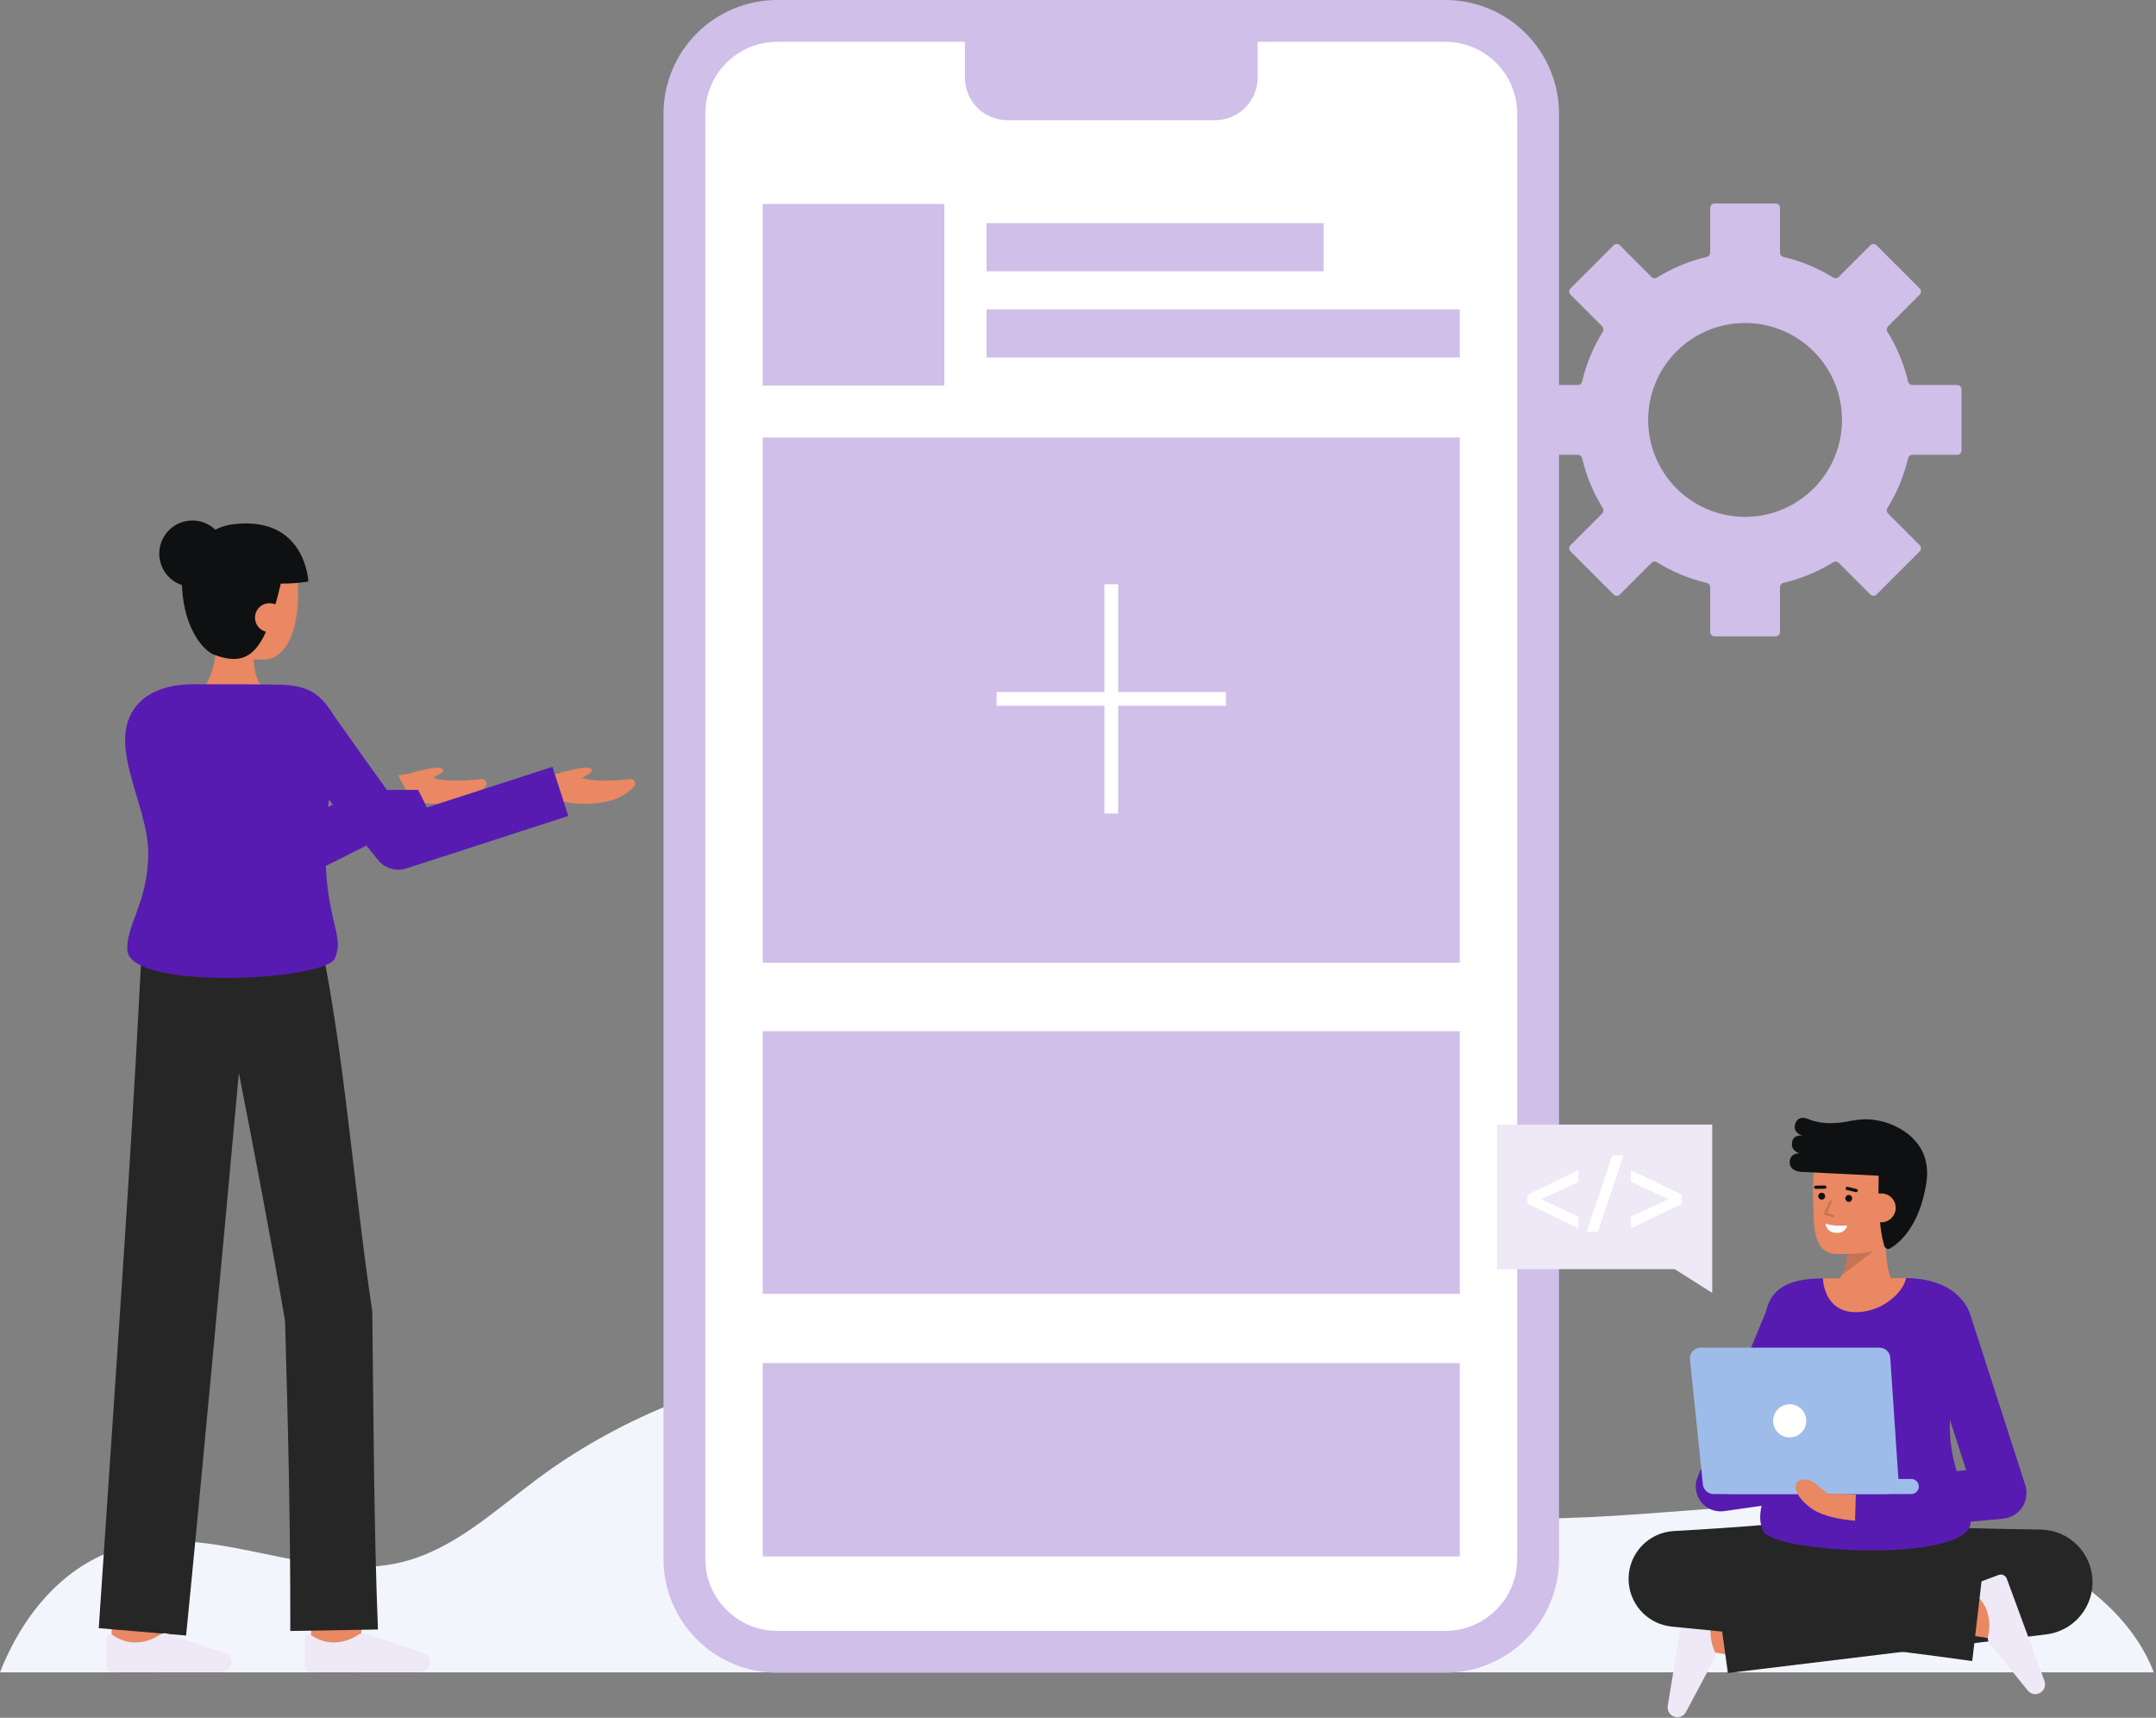 <svg width="910" height="725" viewBox="0 0 910 725" fill="none" xmlns="http://www.w3.org/2000/svg">
<rect x="0" y="0" width="910" height="725" fill="#808080" stroke="none"/>
<path d="M827.917 190.123V164.334C827.917 164.093 827.87 163.855 827.777 163.632C827.685 163.41 827.55 163.207 827.38 163.037C827.21 162.867 827.007 162.732 826.785 162.64C826.562 162.547 826.324 162.5 826.083 162.5H807.148C806.732 162.499 806.33 162.356 806.006 162.096C805.681 161.836 805.455 161.474 805.363 161.069C803.62 153.622 800.672 146.51 796.636 140.014C796.414 139.662 796.318 139.246 796.364 138.833C796.409 138.42 796.593 138.034 796.886 137.739L810.279 124.347C810.623 124.003 810.816 123.536 810.816 123.05C810.816 122.564 810.623 122.097 810.279 121.753L792.039 103.513C791.695 103.169 791.229 102.976 790.742 102.976C790.256 102.976 789.79 103.169 789.446 103.513L776.053 116.906C775.758 117.199 775.373 117.383 774.96 117.428C774.547 117.474 774.131 117.378 773.779 117.157C767.283 113.121 760.171 110.173 752.724 108.43C752.319 108.338 751.957 108.111 751.697 107.787C751.437 107.463 751.295 107.06 751.293 106.645V87.709C751.293 87.223 751.1 86.756 750.756 86.412C750.412 86.068 749.945 85.875 749.459 85.875H723.67C723.184 85.875 722.717 86.068 722.373 86.412C722.029 86.756 721.836 87.223 721.836 87.709V106.645C721.834 107.06 721.692 107.463 721.432 107.787C721.172 108.111 720.81 108.338 720.405 108.43C712.959 110.173 705.847 113.121 699.351 117.157C698.999 117.379 698.583 117.475 698.17 117.429C697.757 117.384 697.371 117.2 697.076 116.907L683.683 103.513C683.513 103.343 683.31 103.208 683.088 103.115C682.865 103.023 682.627 102.976 682.386 102.976C682.145 102.976 681.907 103.023 681.684 103.115C681.461 103.208 681.259 103.343 681.089 103.513L662.856 121.752C662.512 122.096 662.319 122.562 662.319 123.049C662.319 123.535 662.512 124.001 662.856 124.345L676.248 137.737C676.541 138.032 676.725 138.417 676.771 138.83C676.816 139.243 676.721 139.659 676.499 140.011C672.463 146.508 669.516 153.621 667.773 161.068C667.681 161.473 667.454 161.835 667.13 162.095C666.806 162.355 666.403 162.497 665.988 162.499H647.053C646.567 162.499 646.1 162.692 645.756 163.036C645.412 163.38 645.219 163.847 645.219 164.333V190.122C645.219 190.608 645.412 191.075 645.756 191.419C646.1 191.763 646.567 191.956 647.053 191.956H665.988C666.403 191.957 666.806 192.1 667.13 192.36C667.455 192.62 667.681 192.982 667.773 193.387C669.516 200.834 672.464 207.946 676.5 214.442C676.721 214.794 676.817 215.21 676.771 215.623C676.726 216.036 676.542 216.421 676.249 216.716L662.857 230.11C662.687 230.28 662.551 230.482 662.459 230.705C662.367 230.927 662.319 231.166 662.319 231.406C662.319 231.647 662.367 231.886 662.459 232.108C662.551 232.331 662.687 232.533 662.857 232.703L681.089 250.936C681.433 251.28 681.9 251.473 682.386 251.473C682.872 251.473 683.339 251.28 683.683 250.936L697.075 237.543C697.37 237.25 697.755 237.066 698.168 237.021C698.581 236.975 698.998 237.071 699.349 237.293C705.846 241.329 712.958 244.276 720.405 246.019C720.81 246.111 721.172 246.338 721.432 246.662C721.692 246.986 721.834 247.389 721.836 247.804V266.74C721.836 267.226 722.029 267.693 722.373 268.037C722.717 268.381 723.184 268.574 723.67 268.574H749.459C749.945 268.574 750.412 268.381 750.756 268.037C751.1 267.693 751.293 267.226 751.293 266.74V247.8C751.295 247.385 751.437 246.982 751.697 246.658C751.957 246.334 752.319 246.108 752.724 246.016C760.171 244.272 767.283 241.325 773.78 237.29C774.131 237.068 774.548 236.972 774.961 237.018C775.374 237.063 775.759 237.247 776.054 237.54L789.446 250.932C789.79 251.276 790.256 251.469 790.742 251.469C791.229 251.469 791.695 251.276 792.039 250.932L810.279 232.699C810.623 232.355 810.816 231.888 810.816 231.402C810.816 230.916 810.623 230.449 810.279 230.105L796.885 216.712C796.592 216.417 796.408 216.032 796.363 215.619C796.318 215.206 796.414 214.79 796.635 214.438C800.671 207.942 803.619 200.83 805.363 193.384C805.455 192.979 805.681 192.617 806.005 192.357C806.329 192.097 806.732 191.955 807.147 191.953H826.083C826.569 191.953 827.035 191.76 827.378 191.417C827.722 191.074 827.916 190.609 827.917 190.123ZM737.893 218.115C729.692 218.382 721.601 216.176 714.67 211.785C707.739 207.393 702.288 201.019 699.027 193.49C695.765 185.962 694.842 177.626 696.379 169.566C697.916 161.506 701.841 154.095 707.644 148.294C713.447 142.493 720.86 138.572 728.921 137.039C736.981 135.506 745.317 136.432 752.844 139.697C760.371 142.963 766.743 148.416 771.131 155.349C775.519 162.282 777.721 170.374 777.451 178.575C777.111 188.957 772.834 198.82 765.487 206.164C758.14 213.507 748.275 217.78 737.893 218.115Z" fill="#D0BFE9"/>
<path d="M909.061 705.814H0C9.961 680.414 28.356 658.863 54.287 652.471C92.221 643.131 132.364 668.809 170.213 659.155C191.713 653.675 208.646 637.705 226.435 624.445C293.545 574.409 385.513 559.621 464.925 586.104C506.435 599.941 544.261 624.138 586.784 634.429C641.769 647.736 699.271 636.7 755.815 634.881C810.885 633.109 889.791 655.548 909.061 705.814Z" fill="#F3F5FD"/>
<path d="M610.094 8.823H327.994C306.391 8.823 288.879 26.336 288.879 47.938V658.031C288.879 679.634 306.391 697.146 327.994 697.146H610.094C631.697 697.146 649.209 679.634 649.209 658.031V47.938C649.209 26.336 631.697 8.823 610.094 8.823Z" fill="white"/>
<path d="M610.093 705.969H327.993C315.283 705.955 303.098 700.899 294.111 691.912C285.124 682.925 280.068 670.74 280.054 658.03V47.938C280.069 35.228 285.124 23.043 294.111 14.056C303.099 5.069 315.284 0.014 327.994 0L610.094 0C622.804 0.014 634.988 5.069 643.975 14.056C652.963 23.044 658.018 35.228 658.032 47.938V658.03C658.018 670.74 652.963 682.925 643.975 691.912C634.988 700.9 622.803 705.955 610.093 705.969ZM327.994 17.646C319.962 17.654 312.262 20.849 306.583 26.528C300.904 32.206 297.709 39.907 297.7 47.938V658.03C297.709 666.061 300.903 673.761 306.582 679.44C312.261 685.119 319.961 688.313 327.992 688.322H610.092C618.123 688.313 625.823 685.119 631.502 679.44C637.181 673.761 640.375 666.061 640.384 658.03V47.938C640.375 39.907 637.181 32.207 631.502 26.528C625.823 20.849 618.123 17.655 610.092 17.646H327.994Z" fill="#D0BFE9"/>
<path d="M407.276 8.823H530.811V32.791C530.811 37.549 528.92 42.112 525.556 45.477C522.191 48.841 517.628 50.731 512.87 50.731H425.217C420.459 50.731 415.895 48.841 412.531 45.476C409.166 42.112 407.276 37.548 407.276 32.79V8.823Z" fill="#D0BFE9"/>
<path d="M398.584 86.081H321.95V162.715H398.584V86.081Z" fill="#D0BFE9"/>
<path d="M616.137 130.575H416.414V150.896H616.137V130.575Z" fill="#D0BFE9"/>
<path d="M558.659 94.178H416.414V114.499H558.659V94.178Z" fill="#D0BFE9"/>
<path d="M616.137 184.653H321.95V406.338H616.137V184.653Z" fill="#D0BFE9"/>
<path d="M616.137 435.227H321.95V546.069H616.137V435.227Z" fill="#D0BFE9"/>
<path d="M616.137 575.277H321.95V656.912H616.137V575.277Z" fill="#D0BFE9"/>
<path d="M471.963 246.581H466.124V343.366H471.963V246.581Z" fill="white"/>
<path d="M517.436 292.054H420.651V297.893H517.436V292.054Z" fill="white"/>
<path d="M802.286 545.481C802.286 545.481 794.553 541.381 796.28 520.324L780.3 517.362C780.3 517.362 782.095 536.24 774.013 542.234L802.286 545.481Z" fill="#E98862"/>
<path opacity="0.15" d="M777.29 538.287L790.562 528.134L780.138 528.026C779.836 531.594 778.87 535.074 777.29 538.287Z" fill="black"/>
<path d="M805.345 512.159C804.239 518.548 800.752 524.597 795.117 526.659C788.428 529.109 783.473 529.274 775.76 529.274C765.234 529.274 765.582 518.298 765.287 507.236C764.987 496.131 765.873 484.218 770.033 480.348C778.333 472.623 802.706 477.515 805.67 490.435C807.2 497.119 806.4 506.079 805.345 512.159Z" fill="#E98862"/>
<path d="M759.646 486.77C759.646 486.77 755.335 485.808 756.515 481.509C757.297 478.659 760.95 479.292 760.95 479.292C760.95 479.292 757.492 478.659 757.492 475.64C757.492 473.74 758.953 470.515 763.363 472.357C768.537 474.518 774.437 474.241 778.923 473.486C781.461 472.931 784.038 472.567 786.631 472.398H786.644C789.625 472.346 792.596 472.744 795.458 473.577C803.478 475.977 815.616 483.168 813.036 499.47C810.155 517.665 801.618 524.623 797.861 526.855C797.639 526.989 797.389 527.07 797.131 527.093C796.872 527.116 796.612 527.08 796.37 526.988C796.127 526.896 795.909 526.75 795.731 526.561C795.554 526.372 795.421 526.146 795.344 525.898C794.278 522.488 792.444 513.908 792.956 496.216C768.304 495.007 761.212 494.64 761.212 494.64C761.212 494.64 755.407 494.857 755.407 490.618C755.407 486.379 759.646 486.77 759.646 486.77Z" fill="#0F1011"/>
<path d="M780.326 507.238C781.126 507.238 781.775 506.59 781.775 505.789C781.775 504.989 781.126 504.34 780.326 504.34C779.526 504.34 778.877 504.989 778.877 505.789C778.877 506.59 779.526 507.238 780.326 507.238Z" fill="#0F1011"/>
<path d="M768.895 506.301C769.695 506.301 770.344 505.653 770.344 504.852C770.344 504.052 769.695 503.403 768.895 503.403C768.095 503.403 767.446 504.052 767.446 504.852C767.446 505.653 768.095 506.301 768.895 506.301Z" fill="#0F1011"/>
<path d="M770.222 501.035L766.384 501.083" stroke="#0F1011" stroke-width="1.362" stroke-miterlimit="10" stroke-linecap="round"/>
<path d="M783.453 502.483L779.668 501.572" stroke="#0F1011" stroke-width="1.362" stroke-miterlimit="10" stroke-linecap="round"/>
<path d="M787.864 509.335C787.755 510.945 788.285 512.534 789.338 513.757C790.392 514.98 791.884 515.739 793.493 515.871C795.102 516.002 796.698 515.495 797.936 514.459C799.173 513.423 799.954 511.942 800.108 510.335C800.188 509.528 800.105 508.714 799.863 507.94C799.622 507.166 799.227 506.449 798.703 505.831C798.179 505.213 797.535 504.707 796.811 504.342C796.087 503.978 795.297 503.763 794.488 503.711C790.11 503.572 788.141 505.954 787.864 509.335Z" fill="#E98862"/>
<g opacity="0.15">
<path d="M773.894 513.826C774.014 513.826 774.13 513.783 774.22 513.705C774.311 513.627 774.371 513.519 774.389 513.4C774.407 513.282 774.381 513.161 774.317 513.06C774.254 512.958 774.156 512.883 774.041 512.848L771.094 511.948L773.155 507.357C773.207 507.236 773.21 507.1 773.163 506.977C773.115 506.855 773.021 506.756 772.901 506.702C772.781 506.648 772.645 506.643 772.522 506.689C772.399 506.735 772.298 506.828 772.243 506.947L769.95 512.054C769.921 512.119 769.906 512.189 769.906 512.26C769.906 512.331 769.921 512.401 769.95 512.465C769.98 512.53 770.022 512.587 770.076 512.634C770.129 512.681 770.191 512.716 770.259 512.737L773.747 513.808C773.795 513.822 773.844 513.828 773.894 513.826Z" fill="black"/>
</g>
<path d="M779.656 517.2C779.656 517.2 774.307 517.764 770.556 516.454C770.556 516.454 770.586 519.977 774.818 520.324C779.05 520.671 779.656 517.2 779.656 517.2Z" fill="#F8FCFF"/>
<path d="M739.489 700.133C737.589 699.814 716.154 696.153 716.154 696.153L719.689 675.453C719.689 675.453 741.066 679.104 742.96 679.422L739.489 700.133Z" fill="#E98862"/>
<path d="M703.926 719.989C703.835 720.546 703.861 721.117 704 721.664C704.14 722.211 704.391 722.724 704.737 723.169C705.084 723.615 705.519 723.985 706.014 724.255C706.51 724.526 707.056 724.691 707.619 724.741C708.399 724.81 709.182 724.654 709.876 724.293C710.571 723.932 711.148 723.38 711.539 722.702L723.651 699.947C723.884 699.506 724.019 699.02 724.046 698.522C724.073 698.024 723.993 697.526 723.81 697.062C722.066 693.362 721.554 689.201 722.35 685.189C723.099 682.086 724.705 679.256 726.985 677.022C727.206 676.829 727.367 676.577 727.45 676.296C727.533 676.015 727.535 675.716 727.454 675.433C727.374 675.151 727.215 674.898 726.996 674.703C726.777 674.508 726.507 674.379 726.218 674.331L714.43 672.357C714.082 672.299 713.726 672.31 713.383 672.39C713.039 672.469 712.715 672.616 712.428 672.821C712.142 673.027 711.899 673.287 711.713 673.586C711.527 673.886 711.402 674.219 711.345 674.567L703.926 719.989Z" fill="#EEE8F7"/>
<path d="M805.846 644.145C814.741 644.515 823.8 644.776 832.861 645L846.476 645.3L860.076 645.545L861.431 645.569C867.048 645.675 872.416 647.906 876.453 651.814C880.49 655.721 882.895 661.014 883.184 666.624C883.472 672.235 881.623 677.746 878.009 682.047C874.394 686.349 869.284 689.119 863.707 689.801L729.307 706.121L723.835 666.4L857.635 645.745L861.267 690L847.458 690.893L833.658 691.727C824.443 692.26 815.225 692.758 805.842 693.143L805.846 644.145Z" fill="#262626"/>
<path d="M839.749 691.435C821.194 688.735 819.349 688.235 818.736 688.076L824.193 667.797C824.132 667.781 824.052 667.759 823.955 667.738C825.475 668.07 834.905 669.51 842.77 670.654L839.749 691.435Z" fill="#E98862"/>
<path d="M862.927 709.486C863.122 710.016 863.205 710.581 863.172 711.144C863.138 711.708 862.989 712.259 862.734 712.762C862.478 713.266 862.122 713.711 861.686 714.071C861.251 714.43 860.746 714.696 860.203 714.852C859.45 715.067 858.652 715.063 857.902 714.841C857.151 714.618 856.48 714.185 855.967 713.594L839.757 693.552C839.446 693.163 839.222 692.712 839.102 692.228C838.981 691.745 838.966 691.242 839.057 690.752C840.068 686.789 839.781 682.606 838.238 678.818C836.913 675.914 834.8 673.441 832.138 671.68C831.884 671.533 831.678 671.316 831.542 671.056C831.407 670.795 831.348 670.502 831.374 670.209C831.399 669.917 831.507 669.638 831.685 669.404C831.864 669.171 832.105 668.993 832.38 668.892L843.58 664.716C843.91 664.593 844.262 664.536 844.614 664.549C844.967 664.562 845.313 664.645 845.633 664.792C845.954 664.939 846.242 665.148 846.482 665.407C846.721 665.666 846.907 665.969 847.029 666.3L862.927 709.486Z" fill="#EEE8F7"/>
<path d="M776 689.545C770.369 689.066 764.739 688.72 759.11 688.395C753.482 688.095 747.853 687.795 742.227 687.595L733.787 687.27L725.349 687.027C719.723 686.839 714.099 686.762 708.474 686.655L710.423 646.246C720.953 647.718 731.496 649.071 742.035 650.457C752.574 651.843 763.126 653.119 773.676 654.417L789.51 656.283L805.354 658.059C815.922 659.195 826.492 660.323 837.084 661.253L832.436 701.083C821.914 699.549 811.369 698.213 800.823 696.883L785 694.964L769.162 693.134C758.597 691.968 748.034 690.783 737.462 689.702C726.89 688.621 716.316 687.513 705.73 686.521C700.653 686.045 695.942 683.67 692.542 679.87C689.141 676.07 687.3 671.126 687.389 666.027C687.477 660.928 689.488 656.051 693.019 652.371C696.549 648.691 701.339 646.481 706.43 646.182L707.683 646.112C713.298 645.782 718.915 645.483 724.529 645.073L732.952 644.497L741.372 643.839C746.986 643.416 752.599 642.891 758.211 642.371C763.822 641.825 769.434 641.256 775.042 640.555L776 689.545Z" fill="#262626"/>
<path d="M826.28 638.011L829.24 687.716L743.75 686.712L750.203 642.706L826.28 638.011Z" fill="#262626"/>
<path d="M854.819 626.772L832.163 556.528C831.225 552.871 829.274 549.552 826.535 546.954C821.964 542.384 814.074 539.434 804.455 539.424C803.734 545.034 769.674 545.054 769.415 539.554C768.115 539.574 767.104 539.594 766.475 539.624C752.714 540.217 747.175 545.513 745.416 553.486L716.533 623.377C715.826 625.088 715.583 626.956 715.831 628.792C716.079 630.627 716.807 632.364 717.943 633.827C719.079 635.29 720.581 636.426 722.298 637.121C724.015 637.816 725.885 638.044 727.718 637.783L743.499 635.534C742.722 639.465 742.599 642.521 744.135 646.054C748.324 655.684 830.654 659.684 831.754 642.744C831.765 642.578 831.766 642.413 831.772 642.244L845.453 640.972C847.079 640.821 848.65 640.307 850.051 639.467C851.452 638.627 852.645 637.483 853.545 636.12C854.444 634.757 855.025 633.209 855.246 631.591C855.466 629.973 855.32 628.326 854.819 626.772ZM742.966 614.4L748.187 601.766C748.129 606.285 747.887 610.251 747.541 613.748L742.966 614.4ZM829.893 620.526L825.901 620.898C823.934 614.636 822.94 608.11 822.955 601.547C822.955 600.782 822.987 600.023 823.036 599.266L829.893 620.526Z" fill="#571BB1"/>
<path d="M797.841 573.032L801.375 625.711C801.417 626.332 801.33 626.955 801.121 627.542C800.912 628.128 800.585 628.665 800.16 629.12C799.735 629.574 799.22 629.937 798.649 630.184C798.078 630.432 797.463 630.56 796.84 630.56H723.263C722.139 630.56 721.054 630.143 720.219 629.39C719.384 628.637 718.858 627.601 718.742 626.483L713.3 573.8C713.235 573.167 713.303 572.528 713.5 571.923C713.698 571.318 714.02 570.761 714.446 570.289C714.872 569.816 715.393 569.439 715.974 569.18C716.556 568.922 717.185 568.788 717.821 568.788H793.308C794.461 568.789 795.571 569.227 796.412 570.015C797.254 570.803 797.765 571.882 797.841 573.032Z" fill="#9EBCEA"/>
<path d="M729.409 630.56H806.715C808.467 630.56 809.887 629.14 809.887 627.388C809.887 625.636 808.467 624.216 806.715 624.216H729.409C727.657 624.216 726.237 625.636 726.237 627.388C726.237 629.14 727.657 630.56 729.409 630.56Z" fill="#9EBCEA"/>
<path d="M755.387 606.676C759.253 606.676 762.387 603.542 762.387 599.676C762.387 595.81 759.253 592.676 755.387 592.676C751.521 592.676 748.387 595.81 748.387 599.676C748.387 603.542 751.521 606.676 755.387 606.676Z" fill="white"/>
<path d="M765.473 637.25C769.963 640.02 776.913 641.33 782.973 641.81L783.313 630.77C780.463 630.69 776.083 630.39 771.793 630.56C769.854 628.979 768.738 628.51 766.749 626.52C764.631 624.402 759.073 623.13 758.023 626.52C756.973 629.91 761.532 634.81 765.473 637.25Z" fill="#E98862"/>
<path d="M769.415 539.554C769.674 545.054 772.665 553.144 781.895 553.754C794.195 554.564 803.734 545.034 804.455 539.424H804.424C792.314 539.424 776.475 539.444 769.415 539.554Z" fill="#E98862"/>
<path d="M722.695 545.669L706.872 535.669H631.87V474.626H722.695V545.669Z" fill="#EEE8F7"/>
<path d="M645.219 504.583L665.658 494.665V498.546L649.444 506.092V506.179L665.658 513.767V517.605L645.219 507.687V504.583Z" fill="white" stroke="white" stroke-miterlimit="10"/>
<path d="M670.362 519.33L680.884 488.067H684.593L674.071 519.33H670.362Z" fill="white" stroke="white" stroke-miterlimit="10"/>
<path d="M709.347 507.773L688.907 517.605V513.767L705.379 506.179V506.092L688.907 498.5V494.662L709.347 504.493V507.773Z" fill="white" stroke="white" stroke-miterlimit="10"/>
<path d="M151.769 694.994L130.916 692.515C131.855 684.622 132.916 675.141 132.987 673.586C132.987 673.686 132.987 673.768 132.987 673.832H153.987C153.983 674.461 153.983 676.376 151.769 694.994Z" fill="#E98862"/>
<path d="M68.093 697.505L47.093 697.437C47.093 697.437 47.164 675.751 47.164 673.832H68.164C68.164 675.757 68.093 697.505 68.093 697.505Z" fill="#E98862"/>
<path d="M159.516 687.733C157.779 643.725 157.673 597.502 157.129 553.377C149.906 505.783 146.11 453.583 137.195 406.327L136.928 406.406L136.147 401.077L60.069 396.377C60.069 396.377 58.085 433.655 57.394 446.077C53.686 512.67 46.16 619.7 41.681 687.171L78.55 690.286C85.134 623.927 94.871 518.212 100.822 452.808C107.352 486.134 114.509 523.664 120.307 557.385C121.576 600.464 122.637 645.355 122.522 688.364L159.516 687.733Z" fill="#262626"/>
<path d="M93.622 705.627C94.187 705.625 94.745 705.506 95.262 705.278C95.779 705.05 96.243 704.718 96.626 704.303C97.009 703.887 97.302 703.397 97.487 702.863C97.671 702.329 97.744 701.763 97.7 701.2C97.639 700.42 97.356 699.673 96.885 699.047C96.414 698.422 95.774 697.945 95.041 697.671L70.6 689.484C70.126 689.327 69.625 689.275 69.129 689.33C68.633 689.385 68.155 689.547 67.728 689.804C64.367 692.135 60.348 693.327 56.26 693.204C53.076 692.978 50.019 691.861 47.439 689.982C47.212 689.796 46.937 689.678 46.646 689.642C46.355 689.607 46.06 689.655 45.795 689.78C45.53 689.906 45.306 690.105 45.15 690.353C44.993 690.601 44.911 690.889 44.912 691.182V703.134C44.912 703.487 44.981 703.836 45.117 704.161C45.252 704.487 45.45 704.783 45.7 705.032C45.95 705.28 46.246 705.477 46.573 705.611C46.899 705.745 47.248 705.814 47.601 705.812L93.622 705.627Z" fill="#EEE8F7"/>
<path d="M177.355 705.627C177.92 705.624 178.478 705.505 178.995 705.277C179.511 705.049 179.975 704.717 180.358 704.302C180.741 703.886 181.033 703.397 181.218 702.863C181.403 702.329 181.476 701.763 181.432 701.2C181.371 700.42 181.088 699.673 180.617 699.048C180.146 698.423 179.506 697.945 178.773 697.671L154.33 689.484C153.856 689.327 153.355 689.275 152.859 689.33C152.363 689.385 151.885 689.547 151.458 689.804C148.097 692.135 144.078 693.327 139.99 693.204C136.806 692.977 133.75 691.861 131.17 689.982C130.943 689.796 130.668 689.678 130.377 689.643C130.086 689.607 129.79 689.655 129.525 689.781C129.26 689.906 129.037 690.105 128.88 690.353C128.724 690.601 128.641 690.889 128.642 691.182V703.134C128.642 703.487 128.711 703.836 128.847 704.161C128.982 704.487 129.18 704.783 129.43 705.032C129.68 705.28 129.976 705.477 130.303 705.611C130.629 705.745 130.978 705.813 131.331 705.812L177.355 705.627Z" fill="#EEE8F7"/>
<path d="M173.432 326.119L173.897 326.319L168.081 327.257L173.79 338.157C173.79 338.157 194.964 343.112 204.87 331.966C205.122 331.682 205.283 331.328 205.331 330.952C205.379 330.575 205.313 330.192 205.14 329.854C204.967 329.515 204.696 329.237 204.362 329.055C204.029 328.874 203.648 328.797 203.27 328.835C197.561 329.415 187.379 330.104 182.794 328.296C184.81 327.306 187.485 325.789 187.065 324.883C185.959 322.505 176.374 325.645 173.432 326.119Z" fill="#E98862"/>
<path d="M236.184 326.119L236.649 326.319L230.832 327.257L236.542 338.157C236.542 338.157 257.715 343.112 267.622 331.966C267.874 331.682 268.034 331.328 268.082 330.952C268.13 330.575 268.063 330.193 267.89 329.855C267.717 329.516 267.447 329.238 267.113 329.056C266.78 328.874 266.4 328.797 266.022 328.835C260.312 329.415 250.131 330.104 245.546 328.296C247.562 327.306 250.237 325.789 249.817 324.883C248.711 322.505 239.126 325.645 236.184 326.119Z" fill="#E98862"/>
<path d="M83.436 292.36C83.436 292.36 91.478 288.906 91.478 267.779L107.643 266.132C107.643 266.132 104.311 284.801 111.876 291.432L83.436 292.36Z" fill="#E98862"/>
<path d="M83.11 258.9C83.691 265.358 86.671 271.672 92.118 274.189C98.041 277.121 104.591 278.559 111.198 278.378C128.746 278.378 128.548 238.46 120.903 230.083C113.258 221.706 88.571 224.59 84.561 237.224C82.487 243.759 82.558 252.754 83.11 258.9Z" fill="#E98862"/>
<path d="M108.566 256.044C109.366 256.044 110.015 255.396 110.015 254.595C110.015 253.795 109.366 253.146 108.566 253.146C107.766 253.146 107.117 253.795 107.117 254.595C107.117 255.396 107.766 256.044 108.566 256.044Z" fill="#571BB1"/>
<path d="M105.718 251.726C105.546 251.726 105.38 251.662 105.253 251.545C105.127 251.428 105.05 251.268 105.037 251.096C105.024 250.924 105.077 250.754 105.185 250.62C105.293 250.486 105.448 250.397 105.618 250.373L109.464 249.773C109.642 249.745 109.825 249.789 109.97 249.896C110.116 250.003 110.214 250.163 110.241 250.341C110.269 250.52 110.225 250.702 110.118 250.848C110.012 250.994 109.851 251.091 109.673 251.119L105.827 251.719C105.791 251.724 105.754 251.727 105.718 251.726Z" fill="#571BB1"/>
<path d="M130.147 245.44C130.147 245.44 129.041 216.989 97.532 221.371C95.215 221.735 92.972 222.472 90.89 223.553C89.372 222.101 87.547 221.01 85.55 220.359C83.553 219.709 81.436 219.516 79.354 219.795C77.272 220.074 75.28 220.818 73.525 221.971C71.77 223.125 70.297 224.658 69.215 226.458C68.133 228.258 67.47 230.279 67.275 232.37C67.079 234.461 67.357 236.569 68.087 238.538C68.817 240.507 69.981 242.287 71.493 243.745C73.004 245.204 74.824 246.303 76.818 246.963C76.818 247.206 76.818 247.445 76.834 247.691C77.709 266.132 86.448 274.798 90.097 276.211C105.487 282.172 111.902 274.665 118.516 246.311C122.41 246.346 126.301 246.054 130.147 245.44Z" fill="#0F1011"/>
<path d="M233.156 323.641L180.206 340.791L176.486 333.381H163.326L155.576 322.631H155.566L141.196 302.381C135.866 293.931 131.736 289.541 119.066 289.001C115.046 288.821 95.456 288.791 81.116 288.791C71.476 288.791 63.566 291.751 58.996 296.321C43.246 312.071 62.576 338.911 62.576 359.911C62.576 380.911 53.076 390.331 53.776 401.111C54.876 418.061 137.206 414.051 141.396 404.431C145.256 395.571 138.686 389.721 137.506 365.481L154.626 356.881L159.646 363.051C160.669 364.307 161.959 365.319 163.423 366.015C164.886 366.71 166.486 367.071 168.106 367.071C169.243 367.068 170.373 366.889 171.456 366.541L239.876 344.381L233.156 323.641ZM138.496 340.581C138.616 339.561 138.736 338.551 138.856 337.531L140.516 339.571L138.496 340.581Z" fill="#571BB1"/>
<path d="M119.928 260.746C119.907 262.361 119.251 263.904 118.101 265.039C116.952 266.174 115.401 266.811 113.785 266.811C112.17 266.811 110.619 266.174 109.47 265.039C108.32 263.904 107.664 262.361 107.643 260.746C107.629 259.935 107.779 259.131 108.082 258.379C108.386 257.628 108.838 256.945 109.411 256.372C109.984 255.799 110.667 255.347 111.418 255.043C112.17 254.739 112.975 254.589 113.785 254.603C118.16 254.818 119.928 257.353 119.928 260.746Z" fill="#E98862"/>
</svg>
